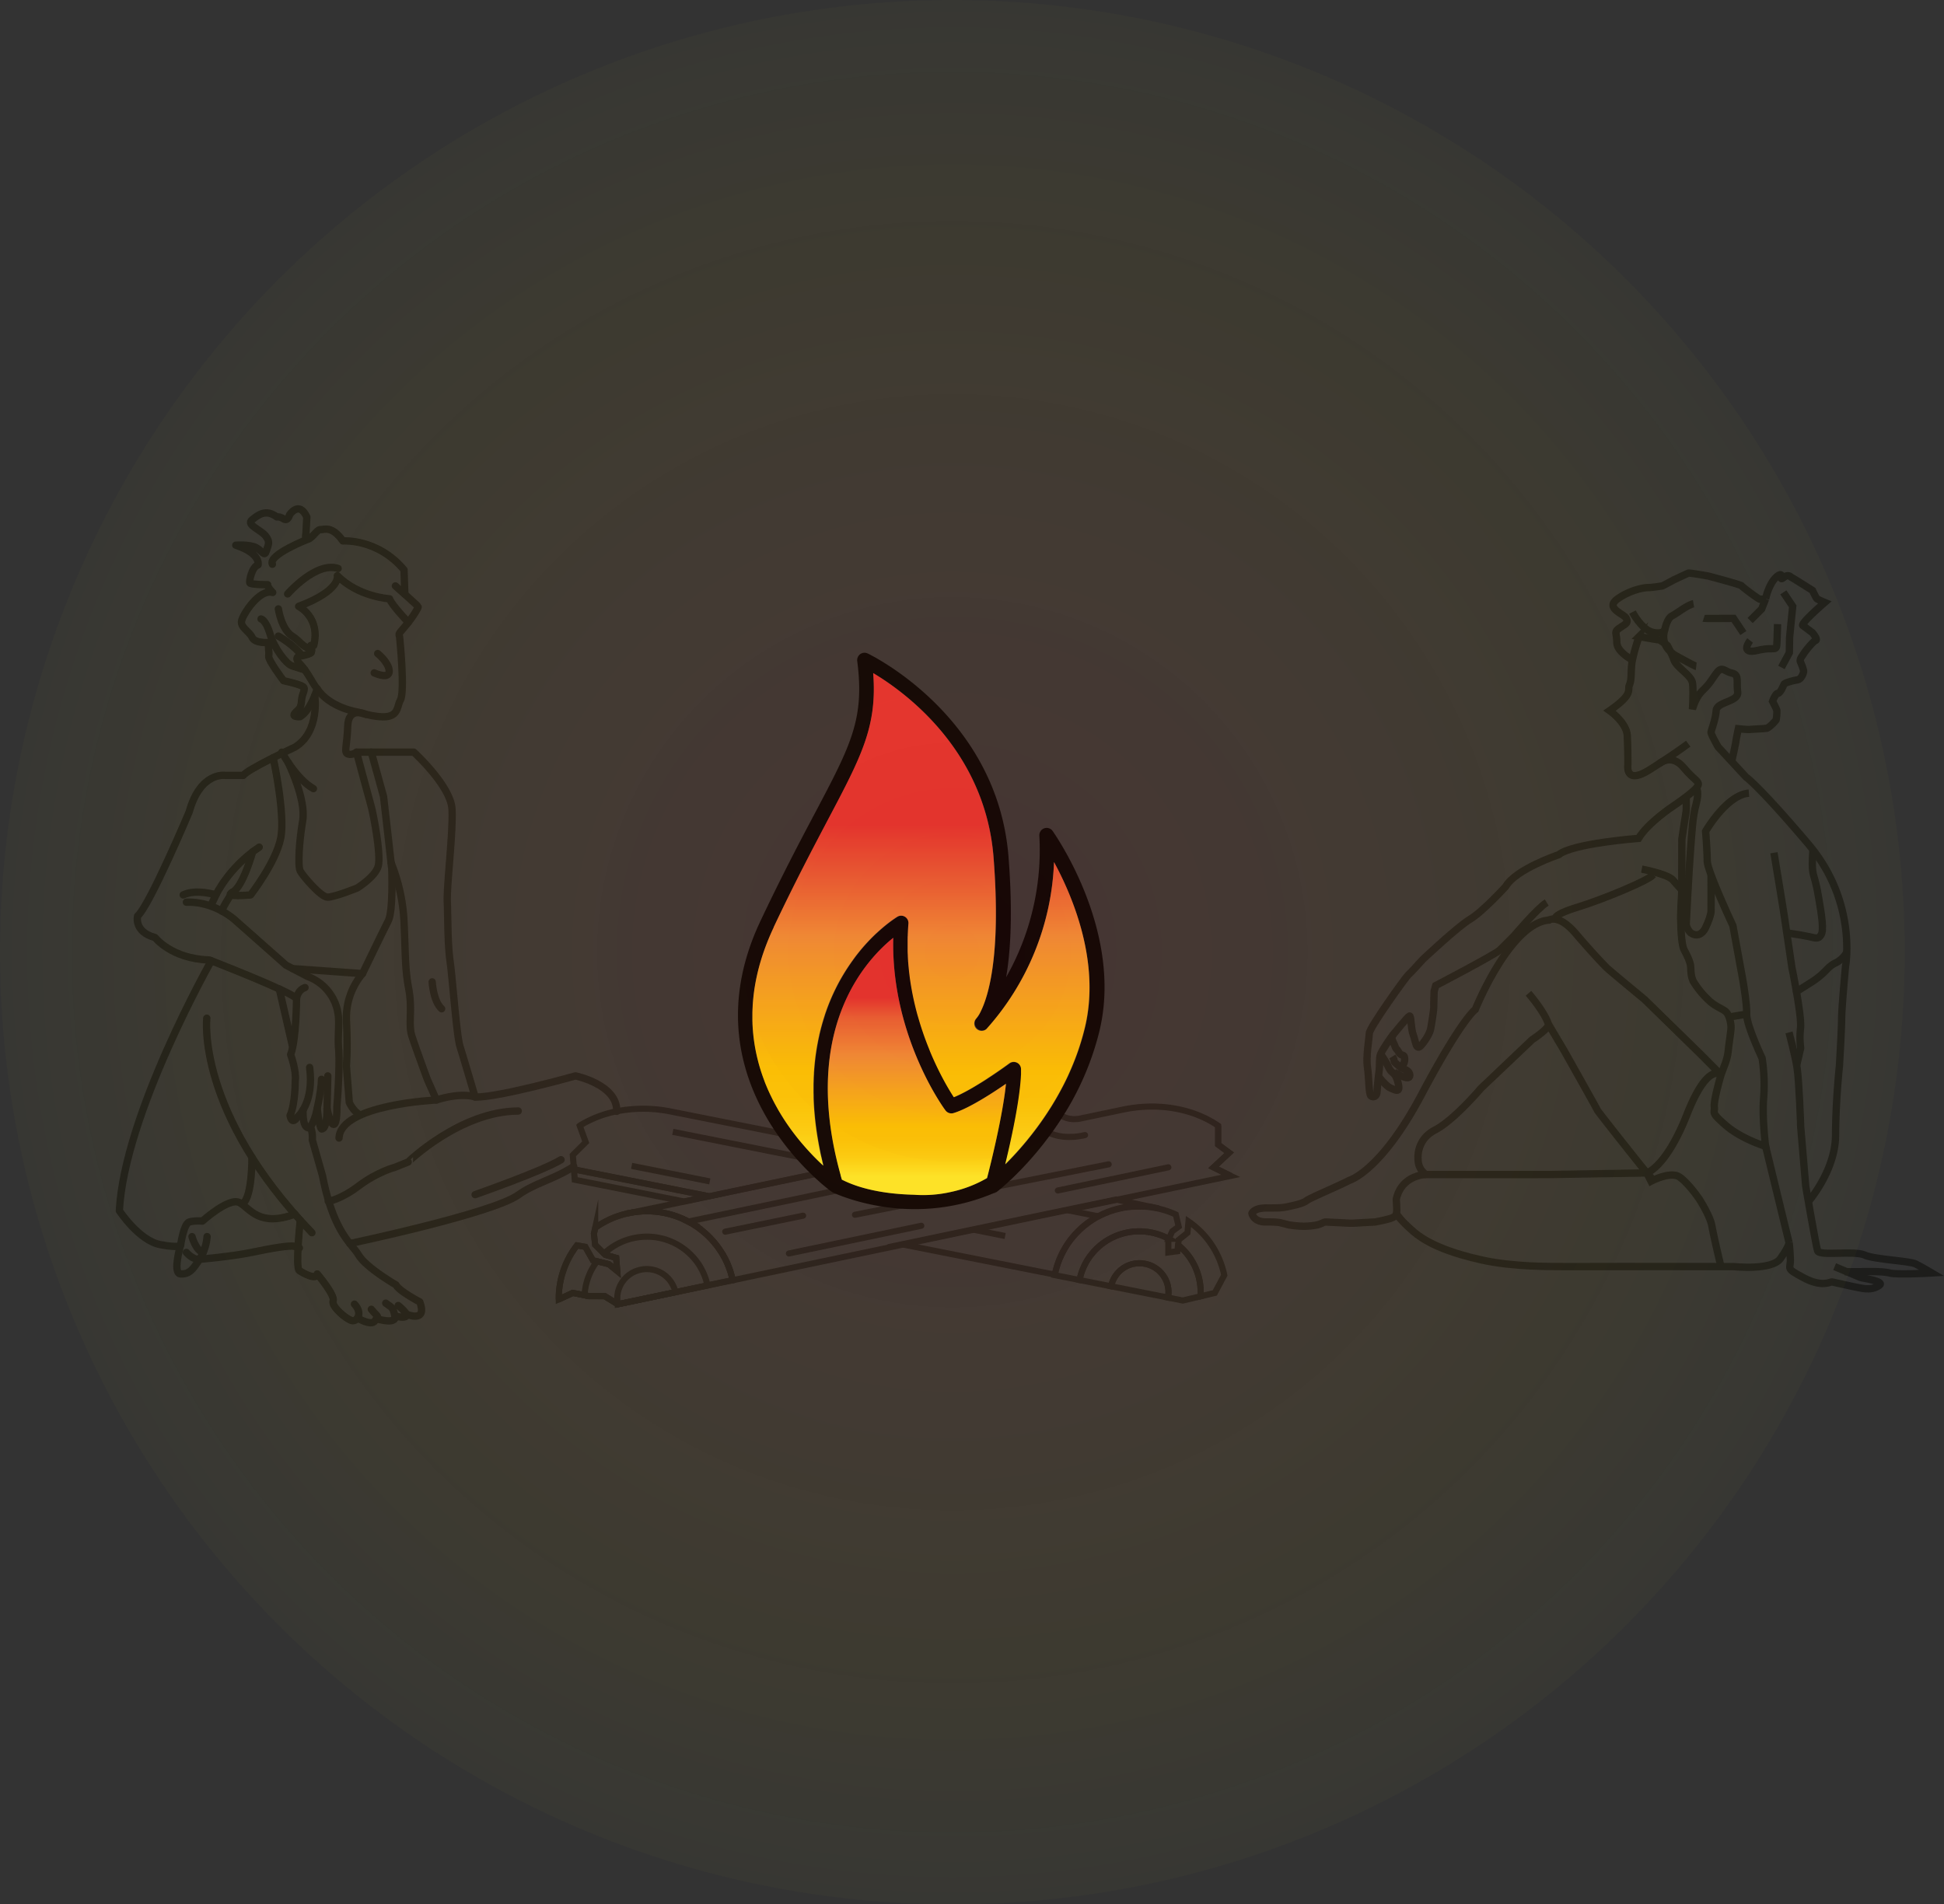 <svg xmlns="http://www.w3.org/2000/svg" xmlns:xlink="http://www.w3.org/1999/xlink" viewBox="0 0 1590.48 1558.35">
  <rect x="0" y="0" width="1590.48" height="1558.35" fill="#333333" stroke="none"/>
  <defs>
    <style>.cls-1,.cls-2,.cls-3,.cls-4,.cls-5,.cls-6{fill:none;stroke:#1d1d1b;}.cls-1,.cls-4,.cls-5,.cls-6{stroke-miterlimit:10;}.cls-1,.cls-2{stroke-width:6px;}.cls-2,.cls-6{stroke-linecap:round;}.cls-2,.cls-3{stroke-linejoin:round;}.cls-4{stroke-width:0.75px;}.cls-5,.cls-6{stroke-width:5px;}.cls-7{fill:#010101;}.cls-8{fill:#1d1d1b;}.cls-9{fill:url(#Orange_Yellow);}.cls-10{fill:url(#linear-gradient);}.cls-11{fill:#fff;}.cls-12{fill:url(#radial-gradient);}</style>
    <linearGradient id="Orange_Yellow" x1="750.15" y1="962.51" x2="750.15" y2="816.46" gradientUnits="userSpaceOnUse">
      <stop offset="0" stop-color="#ffef26"/>
      <stop offset="0.02" stop-color="#ffea21"/>
      <stop offset="0.1" stop-color="#fed70f"/>
      <stop offset="0.19" stop-color="#fdcc04"/>
      <stop offset="0.28" stop-color="#fdc800"/>
      <stop offset="0.67" stop-color="#f18f34"/>
      <stop offset="0.89" stop-color="#e95f32"/>
      <stop offset="1" stop-color="#e3312d"/>
    </linearGradient>
    <linearGradient id="linear-gradient" x1="753.5" y1="954.77" x2="753.5" y2="674.84" gradientUnits="userSpaceOnUse">
      <stop offset="0" stop-color="#ffef26"/>
      <stop offset="0.02" stop-color="#ffea21"/>
      <stop offset="0.1" stop-color="#fed70f"/>
      <stop offset="0.19" stop-color="#fdcc04"/>
      <stop offset="0.28" stop-color="#fdc800"/>
      <stop offset="0.67" stop-color="#f18f34"/>
      <stop offset="0.83" stop-color="#e95f32"/>
      <stop offset="1" stop-color="#e3312d"/>
    </linearGradient>
    <radialGradient id="radial-gradient" cx="779.17" cy="779.17" r="779.17" gradientUnits="userSpaceOnUse">
      <stop offset="0" stop-color="#e3312d" stop-opacity="0.1"/>
      <stop offset="0.22" stop-color="#e95f32" stop-opacity="0.1"/>
      <stop offset="0.48" stop-color="#f08a34" stop-opacity="0.08"/>
      <stop offset="0.76" stop-color="#fbbf00" stop-opacity="0.05"/>
      <stop offset="1" stop-color="#ffef26" stop-opacity="0.02"/>
    </radialGradient>
  </defs>
  <g id="Layer_2" data-name="Layer 2">
    <g id="Layer_1-2" data-name="Layer 1">
      <path class="cls-1" d="M1266.82,838s12.86,21.66,13.65,23.1,26.38,46.85,26.51,47.51,36.75,47,40.42,51.19l-79.27,1.31H1166.54a14.94,14.94,0,0,1-5.77-8.14c-1.31-5.25-2.1-20.34,13.39-28.35s37.53-34.12,37.53-34.12l41.74-39.64s14.46-9.49,13.39-12.86c-3.28-10.24-16.28-25.2-16.28-25.2"/>
      <path class="cls-1" d="M1166.54,961.08s-19.42.26-24.08,19.75c-.32,1.36.79,9.16,0,12.21s-3.25,4.13-17.32,6.89l-17.11.94a49.25,49.25,0,0,1-5,0l-17.76-.89a5.76,5.76,0,0,0-2.62.47,23.34,23.34,0,0,1-6.11,2.12c-7.7,1.31-13.43,1-21.82-.18l-6.61-1.69s-1.91-.89-12.34-.79-11.49-7.09-11.49-7.09,1.55-4.33,11.68-4.33,12.51,0,17.33-1,13-2.76,15.55-4.93,26.28-12,35.24-16.73c0,0,25.59-7.28,58.8-69.89s44.1-69.82,44.1-69.82,28.48-70.87,60.37-73.24c0,0,7.88-5.25,21.79,11s22.57,25.2,25.2,27.82,31,26,31,26l46.2,45.15L1408,879.44s-10.77-10.76-27.83,32.55-32.81,47.78-32.81,47.78l3.41,6.82s16-8.53,23.37-3.41,16,17.85,16,17.85,9,13.76,10.5,22.43,7.35,33,7.35,33"/>
      <path class="cls-1" d="M1451.35,697.8s7.09,42.66,8.4,51.45,6.3,42.52,6.3,42.52,8.13,39.38,7.08,49.35a65.65,65.65,0,0,0,.1,16.54l-3.3,14.12"/>
      <path class="cls-1" d="M1463.68,844.8s4.86,18.24,6.57,28.87,3,48.56,3,48.56l4.1,48.56s8.27,48.3,9.72,52.76,29.92-.39,38.32,3.41,36.88,4.73,42,7.35,13.12,7.35,13.12,7.35-28.74,1.71-34.65,0-23.75-1.05-23.75-1.05h-13"/>
      <path class="cls-1" d="M1501,1036.47s20,8.34,21.13,8.87,20,3,15.62,6.3-9.32,3.54-15.62,2.36-22-4.72-23.23-5-8,4.77-23.36-3.46-10.37-6.51-10.77-15.44-1-13.38-1-13.38,0,3.15-7.08,13.12-38.06,6.62-38.06,6.62l-91.61-.06s-54.47.14-55.91,0-32.55.4-58.28-5.25-44.75-13.25-56.43-23.36S1142.46,993,1142.46,993"/>
      <line class="cls-1" x1="1444.52" y1="937.98" x2="1463.68" y2="1016.73"/>
      <path class="cls-1" d="M1479.5,983.29s22.11-25.23,22.25-54.23,3.15-56.44,3.15-56.44,1.83-30.71,1.83-39.11,3.15-42.53,3.15-42.53,10-52.62-30.38-100.27-51-54.86-51-54.86l-22.84-24.67s-5.77-10.11-5.77-11.81,3.67-10.24,4.2-17.85,18.77-7,17.59-15.49,1.57-13.78-4.73-15.23-8-6.16-12.6,0-5.12,8.27-11.29,14.18-8.4,15.49-8.4,15.49,1-15.75,0-21.79-13-12.73-15-18.37a94.46,94.46,0,0,0-5.51-12.08s-5.91-4.72-7.35-4.72-15.75-2.63-15.75-2.63a153.78,153.78,0,0,0-5.51,19.16c-1.58,8.27-.26,15.49-2.36,20.21s3.93,7.22-16.28,21.27c0,0,13.91,9.71,14.44,20.47s.52,22.71.52,23.36-2.75,17.46,17.85,4.46,31.5-21.26,31.5-21.26"/>
      <path class="cls-1" d="M1357.43,624.91s9.92-8.88,19.9,3.07,15,11.55,10.49,16.8-19.16,15-19.16,15-20.47,13.52-28.08,26.25c0,0-54.08,4.07-65.36,13.39,0,0-35,11.68-43.32,26,0,0-18.76,20.57-29.13,26.76S1164.18,785,1164.18,785s-9.84,10.89-12.07,12.86-31.5,42.79-31.76,47.51-2.89,19.42-1.58,27.82,1,22.19,2.89,23.63,4.85.66,5-3.68,1.44-15.09,1.83-18.37-.26-8.79,1-12.08,8.53-14,10.5-16.27,11.55-14.31,13.13-15,1,9.84,3.15,15.49,2.23,13.38,6.56,8.4,7-10.37,7.61-13.13,2.76-16.8,2.63-18.11.26-12.86.26-12.86l1.31-4.73s49-25.59,52.5-29.13l11.7-11.7s18.75-22.3,26.62-27.15"/>
      <line class="cls-1" x1="1227.18" y1="777.34" x2="1240.93" y2="769.03"/>
      <path class="cls-1" d="M1272.59,752.08s-3.15-3.23,17.85-9.66,58.4-22,62-26.51"/>
      <path class="cls-1" d="M1343.2,711.19s21.26,4.07,25.46,8.92,7.35,8.14,7.35,8.14-1.18,20.37-1,23.83.27,20.27,2.89,25.26,4.86,9.58,5.25,13.12-.13,8.79,2.89,13.65a73.18,73.18,0,0,0,12.6,15c4.85,4.33,8.92,5.64,12.6,8.14s5.12,10.63,5,13.91S1414.38,855,1414,859.5a44.07,44.07,0,0,1-2.51,10.76c-.79,2.1-3.41,9.18-3.41,9.18s-6.17,20.74-5.52,26.25-3.41,4.07,9.45,15.23S1444.52,938,1444.52,938s-3-23.76-1.57-39.9a143.71,143.71,0,0,0-1.31-32.29s-12.87-27.16-12.6-36-3.42-29.4-3.42-29.4l-7.87-43s-21-44.76-21-53-1.31-24.15-1.31-24.15,17.06-29.79,35.43-31.23"/>
      <path class="cls-1" d="M1127.77,880.8s6.23,8.09,10.16,9.67,8.27,4.37,5.78-4.84-4.84-6.32-7.6-12.22a63.19,63.19,0,0,0-6.58-10.77"/>
      <path class="cls-1" d="M1140.56,877.39s12.6,7.83,12.86,2.84-7-5.9-7.61-6.82-5.38-3.94-5.25-5.25-1.31-3.68-1.31-3.68"/>
      <path class="cls-1" d="M1145.81,873.41a7.83,7.83,0,0,0,3.41-6.83c-.13-4.72-2.6-1.7-4.78-5.51s-1.78-1.44-3.36-5.51-3.66-6.06-1-9.19"/>
      <path class="cls-1" d="M1375.25,742.7s3.78,17.7,8.11,20.72,9.06,1.64,11.81-3.84,4.6-11.25,4.73-13.74,0-26.52,0-26.52l0-3.41"/>
      <line class="cls-1" x1="1414.55" y1="832.21" x2="1429.04" y2="829.83"/>
      <path class="cls-1" d="M1461.85,763.38s11.42,1.62,17.58,2.93,8.14,2.48,10.5-1.32.53-15.79-2.1-31-3.8-15.2-4.72-21,.18-17.63.18-17.63"/>
      <path class="cls-1" d="M1469.74,811.32s-.28.4,12.06-7.47,12.73-12.34,19.68-15.75a20.93,20.93,0,0,0,9.49-8.93"/>
      <path class="cls-1" d="M1379.52,757.14s2.27-45.4,3.58-61.75,1.66-26.73,4.51-37.23.21-13.38.21-13.38"/>
      <path class="cls-1" d="M1376,728.25s-.13-40,0-41.47,3.2-21,3.51-22.84,0-13.39,0-13.39"/>
      <path class="cls-1" d="M1335.59,540s-12.7-6.3-12.8-14.37-2.66-8.37,2.36-11.81,7.29-4,5.32-7.88-18.11-8.26-6.69-16.14,23.13-9.15,25-9,11.42-1.38,11.42-1.38l9.25-4.92s11-5.22,12-5.52,16.14,2.37,16.14,2.37,26.88,7.08,27.37,8.07,14.17,11.12,15,11,4.59-.39,4.59-.39a44.87,44.87,0,0,1,4.07-11.42c3.25-6.5,8.17-9.55,8.66-7.88s-1.28,4.34,2.37,1.58,5.61.1,6.1.2,17.13,10.63,17.13,10.63,2.75,5.9,3.54,6.69,6.5,3.15,6.5,3.15-20.08,17.33-17.92,18.9,7.88,5.91,7.88,5.91,4.72,5.61,2.56,6.3-9,9.45-9.85,11-3.54,4.23-2.56,6.5,2.76,6.49,2.56,8.07-1.87,6.2-5.12,6.69-10.23,2.37-10.82,3.55-3.06,7.38-5.12,7.48-4.33,6.49-4.33,6.49,3.34,6.4,3.54,7.49a38.1,38.1,0,0,1-.59,7.67c-.3.69-5.61,6.5-7.68,6.89s-12.2.79-13.78,1-9.45-.59-9.45-.59-2.07,9.55-2,10.23-3.15,15.16-3.15,15.16l-.09,1.68"/>
      <path class="cls-1" d="M1335.59,500.87s7.48,14.47,16.54,16.53,10-2.36,10-2.36,1.67-9,5.71-11,12.79-9.16,17.71-10"/>
      <path class="cls-1" d="M1362.17,515s-5.71,13.49,9.45,21.85,16.14,8.47,16.14,8.47"/>
      <path class="cls-1" d="M1393.86,506c.69.22,24.41,0,24.41,0l8.08,12"/>
      <polyline class="cls-1" points="1444.52 490.04 1441.31 498.31 1431.86 507.76"/>
      <path class="cls-1" d="M1431.86,524.1s-9.39,11.81,6.33,8.07,15.32,3,15.72-9.25l.39-12.21"/>
      <polyline class="cls-1" points="1459.03 484.72 1466.7 496.14 1464.14 521.8 1463.95 534.14 1457.45 546.18"/>
      <path class="cls-2" d="M323.48,479.46s18.47,16.28,18.66,17-4.12,8.36-10.94,16.34-4.31,5-4.11,10c0,0,4.4,43.52.45,50.18s.92,20.33-35.13,9.65c0,0-22.72-3.47-32.91-19"/>
      <path class="cls-2" d="M334.07,509.28S320.2,494.78,318.72,490c0,0-25.41-1.48-42.72-18.91,0,0,3.28,12-31.66,25.09,0,0,18,8.88,12.36,32h-2.42s1.5,5.41,0,6.18-2.79,1.4-7.23,2.22c0,0-8.16-.1-1.55,6.85s10.67,16.79,14,20.17c0,0-5,17.47-14,22.87,0,0-7.24.58-4.24-2.89s4.92-3.19,5.4-10,4-9.75,1.16-11.77S232,557,232,557s-12.64-16.69-12.16-20.07-.51-7.34,0-9.27l.49-1.93s-11.58,1.06-14-4.05-9.65-8.2-8.69-13.51,14.48-26.54,25.48-23.36c0,0-4.63-4.57-4.12-6.37,0,0-14.21.07-14.67-1.54s1.68-13,6.82-14.67c0,0,2.51-9.27-18.27-16.09,0,0,11.2-.83,16.6,1.93s6.76,8.11,8.49,2.58,3.16-7.14-.64-12.1-16.21-9.07-11.19-13.12,11.32-9.2,20.33-2.45c0,0,2.19-.51,5.66,1.67s4.76-3.34,4.76-3.34,7.79-12.1,14.16,1.8c0,0-.65,10.55-.78,14,0,0-1.28,5,2.19,3.86s7-7.85,9.78-7.6,9.2-3.66,18.27,9.27c0,0,28.44-2.19,50.06,23.68l.64,19.81"/>
      <path class="cls-2" d="M235.34,486s23.16-26.76,41.3-20.84"/>
      <path class="cls-2" d="M252.45,441s-33.39,12.93-29.6,20.71"/>
      <path class="cls-2" d="M213.59,506.48s4,.78,7.46,12.62,13.26,24.19,17.76,25.73,10.5,3.28,10.5,3.28"/>
      <path class="cls-2" d="M227.74,498.25s2.39,16.34,11.07,22.13,6.22,7.15,16.11,11.42"/>
      <path class="cls-2" d="M227.74,520.51s12.62,7,19.31,16.12"/>
      <path class="cls-2" d="M309,534.79s8.93,7.12,9.4,14c.35,5.07-5,5-12.26,1.84"/>
      <path class="cls-2" d="M257.51,569.27s4.49,29.48-16.18,42.09c0,0-39.19,18.27-42.28,23.16H184.38s-20.33-3.47-29.6,29.86c0,0-32.1,76.17-42.2,85.18,0,0-3.29,12.93,14.28,17.63,0,0,13.45,17.47,44.33,18.34,0,0,68.52,26.54,71.42,31.65,0,0,.67-6.85,6.95-9.07"/>
      <path class="cls-2" d="M172.89,786.19S101.77,911.7,97.65,990.71c0,0,16,24.51,33.58,27.79s16.6,0,16.6,0,2.51-17.17,6.95-18.53,10.81-.77,10.81-.77,22-19.88,30.5-15.05,16,20.12,45.08,9.38"/>
      <path class="cls-2" d="M169.19,833.2s-9,77,86,175.52"/>
      <line class="cls-2" x1="228.51" y1="809.28" x2="239.33" y2="856.37"/>
      <path class="cls-2" d="M242.61,817.18s-.2,34.17-4.83,45.75c0,0,4.92,13.7,3.77,21.43,0,0,.09,19.15-4.25,28.47,0,0,1.21,8.49,6.18,1.06,0,0,13.7-11.25,9.84-40.44"/>
      <path class="cls-2" d="M248,908.07s-.95,13.68,4,14.79c0,0,2.6,1.64,6.36-10.81,0,0,4.59-18.57,4.64-28.85"/>
      <path class="cls-2" d="M259.55,907.22s1.54,15.16,3.52,16.61c0,0,4.49,1.47,4.53-16.61,0,0,.58-24.26.58-26.82"/>
      <path class="cls-2" d="M267.6,907.22s2.46,12.8,5.41,12.84,2.6-14.38,2.6-14.38,2.71-32.07,1.42-47.51,3-26.77-4.54-41A38.6,38.6,0,0,0,251.55,799l-17.63-9.27-41-36.29s-16.6-15.95-40.4-15.18"/>
      <path class="cls-2" d="M172.89,740.3l3.77-8s-16.09-5.15-26.77,0"/>
      <path class="cls-2" d="M176.66,732.32s10.45-22.47,35.4-39.09"/>
      <path class="cls-2" d="M206.7,697.05s-7.91,28.63-16.4,33S205,732.32,205,732.32s20.84-26.77,24.7-46.58-6.21-65.7-6.21-65.7"/>
      <path class="cls-2" d="M190.3,730s-8.59,12.68-8.67,15.53"/>
      <path class="cls-2" d="M230.56,615.48s12,22.26,25.88,29.85"/>
      <path class="cls-2" d="M235.65,623.77s15,30.31,12,47.81-4.08,37.22-2,41.19,16.71,21.09,22.11,21.35,24.45-7.46,24.45-7.46,14.8-9,17.25-18-4-42.72-5.92-49.41-11.84-43.75-11.84-43.75h12.09l10,36.29,3.86,33.71L320.52,711s1.29,34.48-2.83,42.46-21.1,43.24-21.1,43.24l-57.26-4.11"/>
      <path class="cls-2" d="M296.59,796.66a56.09,56.09,0,0,0-13.13,38.6c1.16,23.42-.06,36.81-.06,36.81l2.38,30.06s2.64,6.22,7.75,9.57"/>
      <path class="cls-2" d="M303.79,615.48h34.73s30.32,27.6,31.29,46.71-4.44,62.48-3.86,76,.19,33.42,2.31,48.67,5.22,60.22,8.11,69.49,12.35,41.3,12.35,41.3-10.23-4.18-31.65,2.45L349.6,883.2s-9.39-25.42-12.61-35.33.65-21.36-2.57-38.59-2.57-27.16-3.86-54.83A147,147,0,0,0,320,706.07"/>
      <path class="cls-2" d="M353.59,803.48s.78,15.63,7.72,22"/>
      <path class="cls-2" d="M147.83,1018.5s-6.94,23.75,0,23.94,9.65-3.09,15.45-12a40.31,40.31,0,0,0,6.13-18.53"/>
      <path class="cls-2" d="M157.08,1011.94s3.23,11.71,9.15,12.9"/>
      <path class="cls-2" d="M152.47,1024.84s5.4,6.4,10.81,5.63c0,0,25.86-2.19,42.46-5.63s31.68-6.12,35.43-4.88l3.75,1.25"/>
      <path class="cls-2" d="M245.65,998.55s-4.2,38.87-.73,41.19,14.19,8.12,14.63,2.71c0,0,14.71,17.36,13,22s11,15.25,15.44,16.22,8.87-6.37,2-13.51"/>
      <path class="cls-2" d="M292.48,1078.5s11.31,7,14.4,2.24,2.9-2-3.09-9.35"/>
      <path class="cls-2" d="M308,1079.1s16.81,5.21,15.08-2.21-2-6.46-7.48-10.52"/>
      <path class="cls-2" d="M323.1,1076.89s19.3,5.12,2.7-8.59"/>
      <path class="cls-2" d="M332.54,1075.38s17.44,7.56,10.88-10.07c0,0-16.88-8.75-19.45-13.9,0,0-24.23-14-30.44-24.22s-20.57-18.47-29.67-65.05l-8.34-29.34A25.31,25.31,0,0,0,254,921.94"/>
      <path class="cls-2" d="M268.54,983s9.58-1,25-12.61,29.57-15.19,29.57-15.19l10.81-4.37S376.5,909.38,424,909.13"/>
      <path class="cls-2" d="M388.72,897.68c18.67.58,82.1-17.28,82.1-17.28s34.48,7.07,33.73,29"/>
      <path class="cls-2" d="M286.22,1017.59S402.87,993,424,977.84c13.63-9.8,29-12.68,45.4-23.3"/>
      <path class="cls-2" d="M357.07,900.12s-78.7,3.6-79.69,31.14"/>
      <path class="cls-2" d="M388.72,977.58S443.93,958.23,459,949"/>
      <path class="cls-2" d="M206.14,947s.31,32.48-7.45,37.76"/>
      <path class="cls-2" d="M299.37,584.55s-14.36-6.9-14.88,9.57-3.47,21.74.26,22.9,6.95-1.54,6.95-1.54"/>
      <polyline class="cls-3" points="472.03 1019.14 478.85 1020.31 485.09 1031.29 488.48 1032.12 498.16 1034.49 504.98 1040.07 504.12 1029.34 495.27 1026.82 494.2 1025.77 486.94 1018.61 485.92 1009.59 486.98 1004.67"/>
      <polyline class="cls-3" points="967.69 1064.21 982.21 1060.77 993.88 1058 1001.64 1043.47 1003.05 1040.84"/>
      <line class="cls-4" x1="470.26" y1="965.41" x2="469.57" y2="956.9"/>
      <polyline class="cls-5" points="996.62 921.13 996.62 936.59 1005.67 943.27 992.86 955.22 1007 962.22"/>
      <polyline class="cls-5" points="505.48 1067.29 494.75 1060.66 481.94 1060.66 478.27 1059.93 468.62 1058.01 457.15 1063.32 457.14 1063.32"/>
      <path class="cls-5" d="M946,988.43l2.08.41v0C947.37,988.7,946.68,988.57,946,988.43Z"/>
      <path class="cls-5" d="M964.33,1003.69l-5.29,3.9-2.75,6.14a50.33,50.33,0,0,0-12.85-4.85l-1.47-.31c-27.1-5.38-53.38,12-58.72,38.87l-20.32-4c.26-1.33.57-2.65.9-4s.71-2.58,1.12-3.85.85-2.51,1.32-3.74,1-2.44,1.52-3.63c.28-.61.56-1.22.86-1.82s.45-.91.69-1.36c.08-.18.18-.36.27-.53.2-.39.4-.77.62-1.14s.38-.71.59-1.06c.51-.89,1-1.76,1.58-2.62.69-1.09,1.41-2.15,2.15-3.19.37-.53.75-1,1.14-1.55s.95-1.22,1.44-1.82c.31-.39.63-.78,1-1.16s.7-.83,1.07-1.23c1.33-1.5,2.72-2.93,4.17-4.31s2.81-2.56,4.29-3.75l1.71-1.33,1.15-.85a71.38,71.38,0,0,1,8.24-5.14l.08,0,.08-.05.08,0,.23-.12c.47-.24.94-.49,1.42-.72,1.2-.59,2.41-1.15,3.64-1.67.12-.05.23-.11.35-.15l.35-.15h0c.37-.16.75-.31,1.12-.45s.63-.25.94-.36l.94-.35c.48-.18.95-.34,1.43-.5l.12,0,.53-.18,1.57-.49.28-.08c.39-.12.77-.23,1.16-.33l.26-.07q.39-.12.78-.21c.46-.13.93-.24,1.4-.35l.3-.07h.05c.55-.14,1.1-.26,1.65-.37a3.43,3.43,0,0,1,.44-.09l.82-.17c.32-.07.64-.12,1-.17s.73-.14,1.1-.19c.68-.12,1.36-.21,2-.29l.39,0c.6-.08,1.2-.14,1.8-.2l.38,0c.67-.06,1.34-.11,2-.15h.1q.63,0,1.26-.06c.35,0,.71,0,1.06,0,.7,0,1.41,0,2.11,0h.64l1.09,0c.43,0,.87,0,1.3,0l.56,0c.69,0,1.37.08,2.06.13l.66.06q.51,0,1,.09c1.09.11,2.19.25,3.29.42l1.1.17.79.14c.43.07.85.15,1.28.24l.17,0h0c.7.14,1.39.27,2.08.44a72.2,72.2,0,0,1,10.07,3.1c1.32.52,2.62,1.07,3.89,1.66Z"/>
      <path class="cls-5" d="M1001.64,1043.47,993.88,1058l-11.67,2.77a49.62,49.62,0,0,0-18.34-42l.46-4.19,7.18-5.76.84-9.35A70.67,70.67,0,0,1,1001.64,1043.47Z"/>
      <path class="cls-5" d="M668.67,960.3l-22.78,4.77L594.2,975.9l-14.1,3h0l-110.51-22-.19-2.36-.76-9.33,10.59-10.53-4.93-13.55a91.06,91.06,0,0,1,30.27-11.76,112.9,112.9,0,0,1,44.14.16l59.23,11.76,14.69,2.92,7.35,1.46,9.16,1.82A220.9,220.9,0,0,0,655.24,947C660.16,952.3,664.76,956.75,668.67,960.3Z"/>
      <polygon class="cls-5" points="580.08 978.85 575.58 979.8 559.59 983.15 470.26 965.41 469.57 956.9 580.08 978.85"/>
      <path class="cls-5" d="M1007,962.22,913.06,981.9l-18.18,3.81-21.78,4.56-14.5,3h0l-62,13h0l-7.43,1.56h0L738,1018.59l-2,.42-136.52,28.6c-.14-.67-.29-1.34-.45-2,0-.15-.07-.3-.11-.45l-.18-.71c0-.17-.08-.33-.13-.49s-.14-.54-.22-.81-.22-.8-.34-1.2c-.18-.63-.37-1.24-.58-1.85,0-.17-.1-.33-.16-.49l-.06-.19v0a1.43,1.43,0,0,1-.08-.22q-.21-.63-.45-1.26c-.29-.83-.61-1.65-.95-2.47-.2-.51-.41-1-.63-1.51s-.43-1-.66-1.49-.42-.89-.63-1.33c-.55-1.14-1.13-2.25-1.74-3.34-.18-.33-.36-.65-.55-1s-.4-.7-.61-1l-.64-1c-.42-.68-.86-1.36-1.31-2q-1.35-2-2.82-3.9c-.45-.58-.91-1.15-1.38-1.72-.09-.12-.19-.23-.29-.35-.33-.39-.66-.78-1-1.16a.53.53,0,0,0-.1-.12c-.14-.18-.3-.35-.46-.52l-.31-.33c-1.23-1.36-2.52-2.68-3.85-3.94-.92-.87-1.87-1.71-2.83-2.53l-1.06-.88-.79-.63c-1.32-1.05-2.69-2.05-4.08-3l-.15-.1-.09-.06,0,0c-.4-.27-.81-.55-1.23-.81l-.51-.33c-.49-.32-1-.62-1.49-.92l-.93-.55-.2-.12h0l-.14-.08-.23-.14c-.55-.31-1.1-.62-1.66-.92h0a72,72,0,0,0-48.86-6.95l45.15-9.46,16-3.35,4.5-.95h0l14.1-3,51.69-10.83,22.78-4.77a143.4,143.4,0,0,0,12.23,10.12h0l.07,0c.22.11.83.4,1.82.84,6.94,3.05,32.09,13,65.71,13a164.33,164.33,0,0,0,63.37-12.6h0c.39-.15.78-.32,1.18-.49.87-.36,1.75-.74,2.62-1.13,1.45-1.12,21-16.41,41.41-43.6,3.37-4.46,6.75-9.24,10.08-14.33,4.23,3.13,10.44,4.39,16.76,3.07l34.64-7.26c29.55-6.19,58.1-.55,78,13.19v15.46l9,6.68-12.81,12Z"/>
      <path class="cls-5" d="M946,988.43a71.58,71.58,0,0,0-16.07-1.35c-.35,0-.71,0-1.06,0s-.84,0-1.26.06h-.1c-.68,0-1.35.09-2,.15l-.38,0c-.6.06-1.2.12-1.8.2l-.39,0c-.48.06-1,.13-1.45.21l-.6.08-1,.17a1.47,1.47,0,0,0-.29,0c-.55.09-1.09.19-1.64.31a3.43,3.43,0,0,0-.44.09c-.55.11-1.1.23-1.65.37h0l-.3.07c-.47.11-.94.22-1.4.35l-.78.21c-.48.12-1,.26-1.42.4l-.28.08-1.57.49-.53.18-.12,0c-.48.16-.95.32-1.43.5l-.94.35c-.31.11-.63.23-.94.36s-.75.29-1.12.45h0l-.35.15c-.12,0-.23.1-.35.15-1.23.52-2.44,1.08-3.64,1.67-.48.23-1,.48-1.42.72l-.23.12-.08,0-.08.05-.08,0a69.72,69.72,0,0,0-35.79,48l-125-24.81,51.18-10.73h0l7.43-1.56h0l62-13h0l14.5-3,21.78-4.56,18.18-3.81Z"/>
      <line class="cls-5" x1="580.73" y1="966.74" x2="516.78" y2="954.04"/>
      <line class="cls-5" x1="858.52" y1="987.38" x2="858.52" y2="987.38"/>
      <line class="cls-5" x1="898.73" y1="995.35" x2="873.11" y2="990.26"/>
      <line class="cls-5" x1="822.36" y1="1011.41" x2="796.6" y2="1006.29"/>
      <line class="cls-5" x1="655.24" y1="947" x2="550.45" y2="926.19"/>
      <path class="cls-5" d="M982.21,1060.77l-14.52,3.44-12.14-2.41a23.57,23.57,0,0,0-18-27.48c-.23-.06-.47-.1-.7-.15a23.58,23.58,0,0,0-27.8,18.4l-25.84-5.13c5.34-26.85,31.62-44.25,58.72-38.87l1.47.31a50.33,50.33,0,0,1,12.85,4.85l-.4.89v10.25l7.42-1,.56-5.1A49.62,49.62,0,0,1,982.21,1060.77Z"/>
      <path class="cls-5" d="M909.1,1052.57a23.56,23.56,0,0,1,27.79-18.4c.23,0,.47.09.7.15a23.57,23.57,0,0,1,18,27.47Z"/>
      <path class="cls-5" d="M514.44,992.61c-.71.15-1.41.29-2.11.47v0Z"/>
      <path class="cls-5" d="M598.87,1045.17c-.17-.68-.34-1.35-.53-2-.1-.4-.22-.8-.34-1.2-.18-.63-.37-1.24-.58-1.85,0-.17-.1-.33-.16-.49q-.28-.86-.6-1.71c-.11-.31-.22-.62-.35-.93a4.84,4.84,0,0,0-.18-.49q-.2-.52-.42-1c-.2-.51-.41-1-.63-1.51s-.43-1-.66-1.49-.42-.89-.63-1.33c-.55-1.14-1.13-2.25-1.74-3.34-.18-.33-.36-.65-.55-1s-.4-.7-.61-1l-.64-1c-.42-.68-.86-1.36-1.31-2q-1.35-2-2.82-3.9c-.45-.58-.91-1.15-1.38-1.72-.09-.12-.19-.23-.29-.35-.33-.39-.66-.78-1-1.16s-.57-.65-.87-1l-.93-1c-.36-.39-.72-.77-1.1-1.14s-.55-.56-.83-.83l-1-1c-.92-.87-1.87-1.71-2.83-2.53s-2.11-1.74-3.21-2.55c-.37-.29-.75-.57-1.14-.85s-1-.75-1.58-1.11l-.15-.1h0l-.11-.07c-.4-.27-.81-.55-1.23-.81l-.51-.33-1.14-.71a3.24,3.24,0,0,0-.35-.21c-.37-.23-.75-.45-1.13-.67l-.38-.22c-.55-.31-1.1-.62-1.66-.92h0a72,72,0,0,0-48.86-6.95c-.72.15-1.42.3-2.11.47A72.22,72.22,0,0,0,487,1004.67l-1.06,4.92,1,9,7.26,7.16,1.07,1,8.85,2.52.86,10.73-6.82-5.58-9.68-2.37-3.39-.83-6.24-11-6.82-1.17a71,71,0,0,0-14.88,44.18l11.47-5.31,9.65,1.92,3.67.73h12.81l10.73,6.63,47.12-9.87h0l26.21-5.49h0l20.6-4.32C599.26,1046.79,599.07,1046,598.87,1045.17Z"/>
      <path class="cls-5" d="M552.61,1057.42l-47.13,9.87a24,24,0,0,1,18-28.12c.24-.07.48-.12.71-.17A24,24,0,0,1,552.61,1057.42Z"/>
      <polyline class="cls-6" points="683.35 974.41 664.6 978.34 563.31 999.56"/>
      <line class="cls-6" x1="748.52" y1="984.29" x2="699.49" y2="994.04"/>
      <line class="cls-6" x1="907.06" y1="952.76" x2="811.9" y2="971.68"/>
      <line class="cls-6" x1="865.48" y1="974.16" x2="955.89" y2="955.21"/>
      <path class="cls-6" d="M857.11,926.46c6.7,3.36,16.67,5.59,30.62,2.37"/>
      <path class="cls-5" d="M578.83,1051.91v0h0l-26.21,5.49h0l-47.12,9.87-10.73-6.63H481.94l-3.67-.73a50.24,50.24,0,0,1,10.21-27.81l9.68,2.37,6.82,5.58-.86-10.73-8.85-2.52-1.07-1a50.79,50.79,0,0,1,23-12.41l1.49-.32C546.21,1007.28,573.12,1024.67,578.83,1051.91Z"/>
      <path class="cls-5" d="M599.43,1047.61l-20.6,4.31h0l-26.21,5.49h0l-47.12,9.87-10.73-6.63H481.94l-3.67-.73-9.65-1.92-11.47,5.31A71,71,0,0,1,472,1019.14l6.82,1.17,6.24,11,3.39.83,9.68,2.37,6.82,5.58-.86-10.73-8.85-2.52-1.07-1-7.26-7.16-1-9,1.06-4.92a72.22,72.22,0,0,1,25.35-11.59v0h0l2.11-.44a72,72,0,0,1,48.86,6.95h0c.56.3,1.11.61,1.66.92l.38.22c.38.22.76.44,1.13.67a3.24,3.24,0,0,1,.35.21l1.14.71.51.33c.42.26.83.54,1.23.81l.11.07.15.11c.53.36,1.06.73,1.58,1.11s.77.56,1.14.85c1.1.81,2.16,1.66,3.21,2.55s1.91,1.66,2.83,2.53l1,1c.28.27.56.55.83.83s.74.75,1.1,1.14l.93,1c.3.32.59.64.87,1s.67.77,1,1.16c.1.12.2.23.29.35.47.57.93,1.14,1.38,1.72q1.47,1.89,2.82,3.9c.45.67.89,1.35,1.31,2l.64,1c.21.34.41.69.61,1s.37.64.55,1c.61,1.09,1.19,2.2,1.74,3.34.21.44.43.88.63,1.33s.45,1,.66,1.49.43,1,.63,1.51q.22.52.42,1a4.84,4.84,0,0,1,.18.49c.13.31.24.62.35.93q.32.85.6,1.71c.06.16.11.32.16.49.21.61.4,1.22.58,1.85.12.4.24.8.34,1.2.19.66.36,1.33.53,2S599.26,1046.79,599.43,1047.61Z"/>
      <line class="cls-6" x1="593.36" y1="1007.86" x2="657.07" y2="994.78"/>
      <line class="cls-6" x1="753.75" y1="1003.04" x2="645.45" y2="1025.71"/>
      <g id="surface1">
        <path class="cls-7" d="M681,975.62a5.48,5.48,0,0,0,1.82.84C681.82,976,681.21,975.73,681,975.62Zm132.09.73a5.85,5.85,0,0,0,2.62-1.13C814.83,975.61,814,976,813.08,976.35Z"/>
        <path class="cls-8" d="M742.78,768.31q-.06,3.12,0,6.18C742.74,772.45,742.74,770.39,742.78,768.31Zm0,0q-.06,3.12,0,6.18C742.74,772.45,742.74,770.39,742.78,768.31Zm0,0q-.06,3.12,0,6.18C742.74,772.45,742.74,770.39,742.78,768.31Zm0,0q-.06,3.12,0,6.18C742.74,772.45,742.74,770.39,742.78,768.31Zm89.49,120c1-.55,1.9-1.11,2.76-1.68Q833.72,887.45,832.27,888.29Zm-89.49-120q-.06,3.12,0,6.18C742.74,772.45,742.74,770.39,742.78,768.31Zm89.49,120c1-.55,1.9-1.11,2.76-1.68Q833.72,887.45,832.27,888.29Zm-89.49-120q-.06,3.12,0,6.18C742.74,772.45,742.74,770.39,742.78,768.31Zm89.49,120c1-.55,1.9-1.11,2.76-1.68Q833.72,887.45,832.27,888.29Zm-89.49-120q-.06,3.12,0,6.18C742.74,772.45,742.74,770.39,742.78,768.31Zm89.49,120c1-.55,1.9-1.11,2.76-1.68Q833.72,887.45,832.27,888.29Zm-89.49-120q-.06,3.12,0,6.18C742.74,772.45,742.74,770.39,742.78,768.31Zm0,0q-.06,3.12,0,6.18C742.74,772.45,742.74,770.39,742.78,768.31Zm0,0q-.06,3.12,0,6.18C742.74,772.45,742.74,770.39,742.78,768.31Zm0,0q-.06,3.12,0,6.18C742.74,772.45,742.74,770.39,742.78,768.31Zm89.49,120c1-.55,1.9-1.11,2.76-1.68Q833.72,887.45,832.27,888.29Zm-89.49-120q-.06,3.12,0,6.18C742.74,772.45,742.74,770.39,742.78,768.31Zm89.49,120c1-.55,1.9-1.11,2.76-1.68Q833.72,887.45,832.27,888.29Zm0,0c1-.55,1.9-1.11,2.76-1.68Q833.72,887.45,832.27,888.29Zm0,0c1-.55,1.9-1.11,2.76-1.68Q833.72,887.45,832.27,888.29Zm0,0c1-.55,1.9-1.11,2.76-1.68Q833.72,887.45,832.27,888.29Zm0,0c1-.55,1.9-1.11,2.76-1.68Q833.72,887.45,832.27,888.29Zm0,0c1-.55,1.9-1.11,2.76-1.68Q833.72,887.45,832.27,888.29Zm-89.49-120q-.06,3.12,0,6.18C742.74,772.45,742.74,770.39,742.78,768.31Zm89.49,120c1-.55,1.9-1.11,2.76-1.68Q833.72,887.45,832.27,888.29Zm-89.49-120q-.06,3.12,0,6.18C742.74,772.45,742.74,770.39,742.78,768.31Zm0,0q-.06,3.12,0,6.18C742.74,772.45,742.74,770.39,742.78,768.31Zm0,0q-.06,3.12,0,6.18C742.74,772.45,742.74,770.39,742.78,768.31Zm89.49,120c1-.55,1.9-1.11,2.76-1.68Q833.72,887.45,832.27,888.29Zm-89.49-120q-.06,3.12,0,6.18C742.74,772.45,742.74,770.39,742.78,768.31Zm89.49,120c1-.55,1.9-1.11,2.76-1.68Q833.72,887.45,832.27,888.29Zm-89.49-120q-.06,3.12,0,6.18C742.74,772.45,742.74,770.39,742.78,768.31Zm89.49,120c1-.55,1.9-1.11,2.76-1.68Q833.72,887.45,832.27,888.29Zm-89.49-120q-.06,3.12,0,6.18C742.74,772.45,742.74,770.39,742.78,768.31Zm89.49,120c1-.55,1.9-1.11,2.76-1.68Q833.72,887.45,832.27,888.29Zm-89.49-120q-.06,3.12,0,6.18C742.74,772.45,742.74,770.39,742.78,768.31Zm0,0q-.06,3.12,0,6.18C742.74,772.45,742.74,770.39,742.78,768.31Zm0,0q-.06,3.12,0,6.18C742.74,772.45,742.74,770.39,742.78,768.31Zm0,0q-.06,3.12,0,6.18C742.74,772.45,742.74,770.39,742.78,768.31Zm0,0q-.06,3.12,0,6.18C742.74,772.45,742.74,770.39,742.78,768.31Zm0,0q-.06,3.12,0,6.18C742.74,772.45,742.74,770.39,742.78,768.31Z"/>
        <path class="cls-7" d="M861.22,680a6,6,0,0,0-10.87,4,210.84,210.84,0,0,1-27.18,115.68c3.65-21.38,5.52-52.86,1.92-98.73C815.9,585.33,710.93,535.19,709.86,534.72a6,6,0,0,0-8,2.91,6,6,0,0,0-.52,3.28c6.09,47.47-5,68.44-34.6,124.48-12,22.59-26.81,50.74-44.6,88.32C587,828.09,608.52,887.94,634.87,926.65q2.11,3.09,4.25,6c3.51,4.79,7.06,9.21,10.52,13.24,1.9,2.21,3.78,4.3,5.6,6.27,3.14,3.38,6.14,6.41,8.92,9.08,1.59,1.53,3.1,2.94,4.51,4.22a143.4,143.4,0,0,0,12.23,10.12h0l.07,0c.22.11.83.4,1.82.84,6.94,3,32.09,13,65.71,13a164.33,164.33,0,0,0,63.37-12.6h0c.39-.15.78-.32,1.18-.49.87-.36,1.75-.74,2.62-1.13,1.45-1.12,21-16.41,41.41-43.6,3.37-4.46,6.75-9.24,10.08-14.33q1.2-1.83,2.38-3.7a234.44,234.44,0,0,0,29.82-69.28C919.37,762.84,863.41,683.27,861.22,680ZM757.12,880.79a230.41,230.41,0,0,0,12.28,21.8h0c2.28,3.53,3.8,5.62,4.15,6.06a6,6,0,0,0,6.56,2.19c6.9-2.08,15.86-6.83,24.45-12,6.79-4.09,13.34-8.45,18.48-12-.21,2-.44,4-.72,6.14,0,0,0,.06,0,.09-2.15,16.26-6.28,35.69-9.81,50.81h0c-.76,3.27-1.49,6.32-2.18,9.11h0c-.67,2.73-1.29,5.2-1.83,7.33-.35,1.37-.66,2.6-.94,3.67a100.3,100.3,0,0,1-29.23,11.3,103.2,103.2,0,0,1-30.44,2.35c-7.3-.18-13.94-.68-20-1.42h0l-1.35-.18c-1.44-.18-2.85-.39-4.22-.61-15.11-2.37-25.94-6.31-33.48-10.16q-.57-1.9-1.08-3.78a.77.77,0,0,1,0-.19c-.15-.51-.29-1-.43-1.53s-.25-.9-.36-1.35c-.42-1.52-.8-3-1.19-4.54q-1.62-6.42-2.91-12.58c-21.88-104.71,26.42-156.57,48-173.93C729.62,815,744.57,855.51,757.12,880.79ZM887.6,841.72c-.18.73-.36,1.46-.55,2.18-.11.41-.21.82-.32,1.23-.27,1-.55,2.09-.85,3.13-.16.6-.33,1.2-.51,1.79-.29,1-.59,2-.9,3s-.61,2-.94,3-.57,1.75-.86,2.62c-.37,1.09-.75,2.16-1.13,3.24-.25.72-.51,1.43-.78,2.15s-.49,1.34-.75,2c-1.09,2.86-2.23,5.68-3.42,8.44-.29.68-.58,1.36-.88,2-.67,1.5-1.35,3-2,4.47-.32.71-.66,1.41-1,2.11-.25.53-.5,1-.76,1.57s-.52,1-.77,1.55c-.43.86-.87,1.71-1.3,2.56-1,1.9-2,3.77-3,5.6q-.72,1.33-1.47,2.64l-1.2,2.11c-.07.13-.15.26-.23.39l-1.35,2.28c-.45.76-.9,1.5-1.35,2.24-.22.37-.45.74-.68,1.11s-.45.73-.68,1.09h0c-3.86,6.15-7.81,11.88-11.74,17.15l-.67.89h0c-.55.73-1.09,1.45-1.64,2.16-.8,1-1.59,2.06-2.39,3.07-.58.73-1.15,1.45-1.73,2.16l-1,1.26-.57.7-2.46,2.94c-4,4.72-7.82,8.91-11.32,12.54l-1,1c-.95,1-1.87,1.92-2.77,2.81.83-3.44,1.72-7.21,2.63-11.19.23-1,.46-2,.68-3,.15-.64.29-1.28.43-1.93.29-1.29.58-2.6.86-3.93.58-2.65,1.15-5.36,1.7-8.1.15-.68.29-1.36.42-2h0c.27-1.32.53-2.64.79-4,0-.22.09-.45.13-.68.26-1.35.51-2.7.76-4,.12-.64.24-1.27.35-1.91s.29-1.59.42-2.38c.25-1.42.49-2.82.72-4.21.15-.87.29-1.75.42-2.61.07-.43.13-.86.2-1.29q.3-1.94.57-3.84.22-1.56.42-3.09l.21-1.64c.27-2.19.51-4.33.7-6.39-.86.57-1.79,1.13-2.76,1.68q1.46-.84,2.76-1.68c0-.18,0-.35.05-.53.11-1.23.21-2.42.29-3.59,0-.45.06-.89.08-1.33,0-.81.09-1.6.12-2.38,0-.43,0-.85,0-1.27s0-.56,0-.83c0-.56,0-1.1,0-1.64a6,6,0,0,0-9.55-4.83c-.08.06-2.12,1.57-5.39,3.88-2.47,1.74-5.65,3.94-9.21,6.31l-1.53,1-1.05.69-1.48,1-1.82,1.17-1.86,1.18L801.14,887l-.39.24c-.75.46-1.5.92-2.26,1.37-1.78,1.07-3.56,2.11-5.33,3.1-1,.58-2.08,1.15-3.1,1.69l-.91.48-.89.46-1,.51-.17.09c-.44.22-.87.44-1.3.64l-1.77.84c-.58.27-1.16.52-1.72.77s-1.12.48-1.67.7c-1-1.6-2.37-3.71-3.9-6.29-1.35-2.28-2.86-4.93-4.48-7.93-1.44-2.67-3-5.61-4.52-8.81q-.47-.95-.93-1.92c-1.86-3.88-3.77-8.11-5.65-12.66-.35-.84-.71-1.7-1-2.57s-.8-2-1.19-3c-.28-.72-.56-1.44-.83-2.18-.16-.41-.32-.82-.47-1.24-.52-1.39-1-2.81-1.54-4.25-.32-.9-.63-1.81-.94-2.73-.44-1.28-.87-2.59-1.29-3.91q-.74-2.26-1.43-4.59c-.31-1.05-.62-2.12-.93-3.19s-.65-2.29-1-3.45l-.42-1.6c-.24-.88-.46-1.77-.68-2.67s-.4-1.61-.59-2.42-.41-1.73-.61-2.6-.39-1.74-.58-2.62-.31-1.47-.46-2.22c-.11-.52-.22-1.06-.32-1.59s-.21-1.06-.31-1.6-.2-1-.29-1.56-.24-1.33-.35-2-.19-1.09-.28-1.64-.15-.9-.22-1.35c-.22-1.38-.43-2.78-.63-4.19,0-.39-.11-.78-.16-1.18-.16-1.2-.31-2.4-.45-3.61-.11-.88-.2-1.75-.29-2.64s-.22-2.05-.3-3.08-.2-2.2-.27-3.31c0-.42-.07-.83-.09-1.25-.05-.61-.09-1.23-.12-1.85l-.09-1.6,0-.74c-.07-1.2-.11-2.42-.15-3.63,0-.61,0-1.22,0-1.84,0-.12,0-.25,0-.38,0-.52,0-1,0-1.55q0-3.06,0-6.18c0-.65,0-1.3.05-1.95s0-1.24.07-1.86c0-.46,0-.92.06-1.39l.06-1.3q.08-1.47.18-2.94c.06-1,.14-2,.22-3a6,6,0,0,0-8.95-5.71c-.07,0-.73.44-1.87,1.2l-.61.41-.69.47-.81.57-.79.56c-.64.46-1.33,1-2.08,1.55l-.59.45c-1.29,1-2.71,2.14-4.25,3.43l-.78.67c-.79.67-1.62,1.39-2.46,2.15-.45.4-.9.81-1.37,1.25l-1,.9-1,.92-.91.87-1.1,1.09q-.51.49-1,1l-.85.86q-1.8,1.84-3.65,3.89c-.26.29-.53.58-.79.88-.85.95-1.7,1.92-2.56,2.93-.53.63-1.06,1.26-1.59,1.91s-1.07,1.31-1.6,2-1.07,1.35-1.61,2.05q-1.53,2-3,4.11c-.29.39-.57.78-.84,1.18s-.61.87-.91,1.3c-.4.58-.8,1.16-1.19,1.75s-.8,1.2-1.19,1.8-.79,1.21-1.18,1.83-.79,1.25-1.17,1.88-.74,1.21-1.1,1.82-.73,1.23-1.09,1.85l-.68,1.18c-1.33,2.35-2.64,4.79-3.91,7.32-.36.72-.72,1.45-1.07,2.18s-.71,1.47-1.06,2.23l-.72,1.56c-.41.9-.81,1.81-1.21,2.74-.86,2-1.7,4-2.5,6.13l-.42,1.1c-.35.91-.68,1.82-1,2.75-.21.6-.42,1.2-.64,1.81a1,1,0,0,1-.05.16c-.19.56-.38,1.13-.58,1.7-.06.19-.12.38-.19.58a.88.88,0,0,1,0,.15c-.27.81-.53,1.63-.79,2.46s-.57,1.89-.85,2.84-.59,2-.87,3.08-.49,1.83-.73,2.76-.5,2-.74,3c-.16.65-.31,1.31-.46,2l0,.14c-.15.67-.3,1.35-.44,2-.06.25-.11.5-.16.75s-.11.5-.15.75c-.2.91-.38,1.83-.54,2.75s-.31,1.66-.46,2.5q-.27,1.54-.51,3.12c-.09.5-.16,1-.23,1.49s-.15,1-.22,1.5c-.2,1.38-.38,2.77-.55,4.17-.09.82-.19,1.64-.27,2.47s-.17,1.61-.24,2.42c-.1,1-.19,2.06-.27,3.1-.05.62-.1,1.24-.13,1.86s-.09,1.22-.12,1.84a3.87,3.87,0,0,0,0,.48l-.06,1c-.07,1.23-.12,2.48-.16,3.73,0,.53,0,1.06-.05,1.6,0,1.1-.06,2.22-.07,3.34,0,.35,0,.69,0,1,0,1.61,0,3.24,0,4.89q0,1.47.06,3l0,1.08c.07,2.24.17,4.5.32,6.79q0,.9.12,1.8c.06,1,.13,2,.22,3s.18,2.1.28,3.16c.21,2.25.45,4.53.74,6.84.12,1,.25,2,.39,3.05s.28,2,.43,3.09c.3,2.07.62,4.15,1,6.26.12.71.24,1.41.37,2.12.24,1.41.5,2.83.78,4.27.07.39.15.8.23,1.2q.2,1,.42,2.07a.13.13,0,0,0,0,.06c.21,1.08.44,2.16.68,3.25.3,1.41.62,2.83,1,4.26s.67,2.86,1,4.31c-2.83-2.61-5.93-5.63-9.19-9l-1.41-1.49-1.9-2.06c-1.54-1.69-3.09-3.45-4.67-5.3-1.89-2.23-3.8-4.57-5.7-7L649,926.7l-1.8-2.43,0,0c-.58-.81-1.17-1.63-1.75-2.46s-1.19-1.7-1.77-2.56c-.31-.44-.61-.89-.9-1.34-.51-.77-1-1.54-1.52-2.32-.3-.46-.6-.93-.89-1.4s-.76-1.21-1.13-1.82l-1.11-1.84c-.37-.61-.74-1.23-1.1-1.86l-.54-.94c-.19-.31-.37-.63-.54-1-.36-.63-.72-1.27-1.07-1.91s-.61-1.11-.9-1.66c-.45-.83-.89-1.68-1.32-2.52s-.73-1.43-1.08-2.15-.68-1.37-1-2.06-.66-1.39-1-2.09l-.48-1.05c-.48-1-1-2.11-1.4-3.18q-.4-.93-.78-1.86c-.38-.91-.75-1.83-1.11-2.75s-.69-1.81-1-2.72c-.56-1.52-1.1-3-1.62-4.61-.26-.78-.52-1.56-.76-2.35q-.75-2.37-1.42-4.78c-.22-.78-.44-1.56-.64-2.35a.24.24,0,0,1,0-.08c-.21-.82-.42-1.64-.62-2.46-.17-.67-.32-1.34-.47-2-.2-.85-.39-1.69-.56-2.54-.1-.44-.19-.87-.27-1.31q-.72-3.57-1.26-7.23c-.11-.73-.22-1.48-.31-2.22s-.2-1.49-.28-2.24-.2-1.76-.28-2.65c0-.39-.08-.78-.11-1.18-.15-1.55-.26-3.11-.35-4.68-.06-.9-.1-1.81-.13-2.72,0-.11,0-.22,0-.33,0-.67,0-1.33-.06-2a.33.33,0,0,1,0-.14c0-.26,0-.53,0-.79,0-.75,0-1.51,0-2.27,0-.58,0-1.15,0-1.72,0-.4,0-.79,0-1.19,0-.92,0-1.84.08-2.76l.06-1.39c0-.46,0-.92.07-1.39,0-.73.09-1.46.14-2.19s.09-1.26.15-1.88c0-.32,0-.63.08-.94s.05-.63.09-1c0-.48.09-1,.15-1.45s.11-1,.17-1.56.14-1.2.22-1.8q.35-2.75.81-5.54c.15-.92.32-1.86.49-2.8.09-.46.17-.92.26-1.38.15-.79.31-1.59.48-2.39s.28-1.36.44-2c.27-1.27.57-2.55.89-3.83.37-1.51.77-3,1.18-4.56.21-.77.43-1.54.66-2.32s.45-1.56.7-2.34.47-1.56.73-2.35q1.47-4.56,3.23-9.23c.22-.58.44-1.16.67-1.74.4-1,.81-2.06,1.24-3.1.15-.35.29-.71.44-1.07s.29-.71.45-1.07c.28-.66.56-1.32.85-2q1.29-3,2.73-6h-.1c17.67-37.36,32.5-65.37,44.36-87.91,27.69-52.42,40.43-76.52,37.09-120.1,25.25,15,91.63,62.72,98.48,150.94,6.16,79-4,112.81-10.53,126a25.31,25.31,0,0,1-3.64,5.75A6,6,0,0,0,807,842.1a216.71,216.71,0,0,0,55.34-136.68C877.32,733,900.77,787.68,887.6,841.72Z"/>
        <path class="cls-9" d="M804.56,898.83c-8.59,5.19-17.55,9.94-24.45,12a6,6,0,0,1-6.56-2.19c-.35-.44-1.87-2.53-4.15-6.06h0a230.41,230.41,0,0,1-12.28-21.8C744.57,855.51,729.62,815,730.8,767.4c-21.56,17.36-69.86,69.22-48,173.93q1.29,6.17,2.91,12.58c.39,1.51.77,3,1.19,4.54q.17.67.36,1.35c.14.51.28,1,.43,1.53a.77.77,0,0,0,0,.19q.51,1.88,1.08,3.78c7.54,3.85,18.37,7.79,33.48,10.16,1.37.22,2.78.43,4.22.61l1.35.18h0c6,.74,12.66,1.24,20,1.42a103.2,103.2,0,0,0,30.44-2.35A100.3,100.3,0,0,0,807.55,964c.28-1.07.59-2.3.94-3.67.54-2.13,1.16-4.6,1.83-7.33h0c.69-2.79,1.42-5.84,2.18-9.11h0c3.53-15.12,7.66-34.55,9.81-50.81,0,0,0-.06,0-.09.28-2.11.51-4.16.72-6.14C817.9,890.38,811.35,894.74,804.56,898.83Zm-55.87-5.43a2.24,2.24,0,0,1,0-.24C748.67,893,748.76,893.19,748.69,893.4Z"/>
        <path class="cls-10" d="M862.34,705.42A216.71,216.71,0,0,1,807,842.1a6,6,0,0,1-8.31-8.63,25.31,25.31,0,0,0,3.64-5.75c6.55-13.14,16.69-47,10.53-126-6.85-88.22-73.23-135.9-98.48-150.94,3.34,43.58-9.4,67.68-37.09,120.1-11.86,22.54-26.69,50.55-44.36,87.91h.1q-1.44,3-2.73,6c-.29.66-.57,1.32-.85,2-.16.36-.31.72-.45,1.07s-.29.72-.44,1.07c-.43,1-.84,2.07-1.24,3.1-.23.58-.45,1.16-.67,1.74q-1.77,4.66-3.23,9.23c-.25.78-.5,1.57-.73,2.35s-.47,1.56-.7,2.34-.45,1.55-.66,2.32c-.41,1.53-.81,3.05-1.18,4.56-.32,1.28-.62,2.56-.89,3.83-.16.69-.3,1.37-.44,2s-.33,1.6-.48,2.39c-.09.46-.17.92-.26,1.38-.17.94-.34,1.88-.49,2.8q-.47,2.79-.81,5.54c-.08.6-.16,1.2-.22,1.8s-.12,1-.17,1.56-.11,1-.15,1.45c0,.32-.07.63-.09,1s-.06.62-.08.94c-.06.62-.11,1.25-.15,1.88s-.1,1.46-.14,2.19c0,.47,0,.93-.07,1.39l-.06,1.39c0,.92-.07,1.84-.08,2.76,0,.4,0,.79,0,1.19,0,.57,0,1.14,0,1.72,0,.76,0,1.52,0,2.27,0,.26,0,.53,0,.79a.65.65,0,0,0,0,.14q0,1,.06,2c0,.11,0,.22,0,.33,0,.91.08,1.82.13,2.72.09,1.57.2,3.13.35,4.68,0,.4.07.79.11,1.18.08.89.17,1.77.28,2.65s.18,1.5.28,2.24.2,1.49.31,2.22q.54,3.66,1.26,7.23c.08.44.17.87.27,1.31.17.85.36,1.69.56,2.54.15.68.3,1.35.47,2,.2.82.41,1.64.62,2.46a.24.24,0,0,0,0,.08c.21.79.42,1.57.64,2.35q.67,2.41,1.42,4.78c.24.79.5,1.57.76,2.35.52,1.56,1.06,3.09,1.62,4.61.34.91.68,1.82,1,2.72s.73,1.84,1.11,2.75q.38.93.78,1.86c.45,1.07.92,2.13,1.4,3.18l.48,1.05c.32.7.65,1.4,1,2.09s.66,1.38,1,2.06.71,1.44,1.08,2.15.87,1.69,1.32,2.52c.29.55.59,1.11.9,1.66s.71,1.28,1.07,1.91c.17.32.35.64.54,1l.54.94c.36.63.73,1.25,1.1,1.86l1.11,1.84c.37.61.75,1.22,1.13,1.82s.59.94.89,1.4c.5.78,1,1.55,1.52,2.32.29.45.59.9.9,1.34.58.86,1.17,1.72,1.77,2.56s1.17,1.65,1.75,2.46l0,0,1.8,2.43,1.8,2.37c1.9,2.46,3.81,4.8,5.7,7,1.58,1.85,3.13,3.61,4.67,5.3l1.9,2.06,1.41,1.49c3.26,3.42,6.36,6.44,9.19,9-.35-1.45-.7-2.88-1-4.31s-.65-2.85-1-4.26c-.24-1.09-.47-2.17-.68-3.25a.13.13,0,0,1,0-.06q-.22-1-.42-2.07c-.08-.4-.16-.81-.23-1.2-.28-1.44-.54-2.86-.78-4.27-.14-.71-.26-1.42-.37-2.12-.36-2.11-.69-4.19-1-6.26-.16-1-.3-2.07-.43-3.09s-.28-2-.39-3.05c-.29-2.31-.53-4.59-.74-6.84-.1-1.06-.2-2.11-.28-3.16s-.16-2-.22-3q-.07-.9-.12-1.8c-.15-2.29-.25-4.55-.32-6.79l0-1.08q0-1.5-.06-3c0-1.65,0-3.28,0-4.89,0-.35,0-.69,0-1,0-1.12,0-2.24.07-3.34,0-.54,0-1.07.05-1.6,0-1.25.09-2.5.16-3.73l.06-1a3.87,3.87,0,0,1,0-.48c0-.62.07-1.23.12-1.84s.08-1.24.13-1.86c.08-1,.17-2.08.27-3.1.07-.82.15-1.62.24-2.42s.18-1.65.27-2.47c.17-1.4.35-2.79.55-4.17.07-.5.14-1,.22-1.5s.14-1,.23-1.49q.24-1.58.51-3.12c.15-.84.3-1.67.46-2.5s.34-1.84.54-2.75q.06-.37.15-.75c.05-.25.1-.5.16-.75.14-.68.29-1.36.44-2l0-.14c.15-.67.3-1.33.46-2,.24-1,.49-2,.74-3s.48-1.85.73-2.76.57-2.07.87-3.08.56-1.9.85-2.84.52-1.65.79-2.46a.88.88,0,0,0,0-.15c.07-.2.13-.39.19-.58.2-.57.39-1.14.58-1.7a1,1,0,0,0,.05-.16c.22-.61.43-1.21.64-1.81.33-.93.66-1.84,1-2.75l.42-1.1c.8-2.09,1.64-4.14,2.5-6.13.4-.93.8-1.84,1.21-2.74l.72-1.56c.35-.76.7-1.5,1.06-2.23s.71-1.46,1.07-2.18c1.27-2.53,2.58-5,3.91-7.32l.68-1.18c.36-.62.72-1.24,1.09-1.85s.73-1.22,1.1-1.82.77-1.26,1.17-1.88.78-1.22,1.18-1.83.78-1.2,1.19-1.8.79-1.17,1.19-1.75c.3-.43.6-.87.91-1.3s.55-.79.84-1.18q1.51-2.12,3-4.11c.54-.7,1.07-1.38,1.61-2.05s1.07-1.33,1.6-2,1.06-1.28,1.59-1.91c.86-1,1.71-2,2.56-2.93.26-.3.53-.59.79-.88q1.84-2,3.65-3.89l.85-.86q.51-.53,1-1l1.1-1.09.91-.87c.33-.32.66-.63,1-.92l1-.9c.47-.44.92-.85,1.37-1.25.84-.76,1.67-1.48,2.46-2.15.26-.24.52-.46.78-.67,1.54-1.29,3-2.44,4.25-3.43l.59-.45c.75-.57,1.44-1.09,2.08-1.55l.79-.56.81-.57.69-.47.61-.41c1.14-.76,1.8-1.16,1.87-1.2a6,6,0,0,1,8.95,5.71c-.08,1-.15,2-.22,3s-.13,2-.18,2.94l-.06,1.3c0,.47-.05.93-.06,1.39,0,.62,0,1.24-.07,1.86s0,1.3-.05,1.95c0,2.08,0,4.14,0,6.18,0,.52,0,1,0,1.55,0,.13,0,.26,0,.38,0,.62,0,1.23,0,1.84,0,1.22.09,2.42.15,3.63l0,.74.09,1.6c0,.62.07,1.24.12,1.85,0,.42,0,.83.09,1.25.08,1.11.17,2.21.27,3.31s.19,2.06.3,3.08.18,1.76.29,2.64c.14,1.21.29,2.41.45,3.61,0,.4.11.79.16,1.18.2,1.41.41,2.81.63,4.19.07.45.14.9.22,1.35s.18,1.1.28,1.64.23,1.33.35,2,.19,1,.29,1.56.2,1.07.31,1.6.21,1.07.32,1.59c.15.75.3,1.49.46,2.22s.38,1.75.58,2.62.4,1.74.61,2.6.39,1.62.59,2.42.45,1.79.68,2.67l.42,1.6q.47,1.74,1,3.45c.31,1.07.62,2.14.93,3.19.47,1.55.94,3.08,1.43,4.59.42,1.32.85,2.63,1.29,3.91.31.92.62,1.83.94,2.73.51,1.44,1,2.86,1.54,4.25.15.42.31.83.47,1.24.27.73.55,1.46.83,2.18.39,1,.79,2,1.19,3s.69,1.72,1,2.57c1.88,4.55,3.79,8.78,5.65,12.66q.47,1,.93,1.92c1.56,3.2,3.08,6.14,4.52,8.81,1.62,3,3.13,5.65,4.48,7.93,1.53,2.58,2.86,4.69,3.9,6.29.55-.22,1.1-.45,1.67-.7s1.14-.5,1.72-.77l1.77-.84c.43-.2.86-.42,1.3-.64l.17-.09,1-.51.89-.46.91-.48c1-.54,2.06-1.11,3.1-1.69,1.77-1,3.55-2,5.33-3.1.76-.45,1.51-.91,2.26-1.37l.39-.24,2.62-1.63,1.86-1.18,1.82-1.17,1.48-1,1.05-.69,1.53-1c3.56-2.37,6.74-4.57,9.21-6.31,3.27-2.31,5.31-3.82,5.39-3.88a6,6,0,0,1,9.55,4.83c0,.54,0,1.08,0,1.64,0,.27,0,.55,0,.83s0,.84,0,1.27c0,.78-.07,1.57-.12,2.38,0,.44-.05.88-.08,1.33-.08,1.17-.18,2.36-.29,3.59,0,.18,0,.35-.05.53-.19,2.06-.43,4.2-.7,6.39l-.21,1.64q-.2,1.53-.42,3.09-.27,1.9-.57,3.84c-.07.43-.13.86-.2,1.29-.13.86-.27,1.74-.42,2.61-.23,1.39-.47,2.79-.72,4.21-.13.79-.28,1.59-.42,2.38s-.23,1.27-.35,1.91c-.24,1.35-.5,2.7-.76,4,0,.23-.09.46-.13.68l-.78,4h0c-.13.69-.27,1.37-.42,2-.55,2.74-1.12,5.45-1.7,8.1-.28,1.33-.57,2.64-.86,3.93-.14.65-.28,1.29-.43,1.93-.22,1-.45,2-.68,3-.91,4-1.8,7.75-2.63,11.19.9-.89,1.82-1.83,2.77-2.81l1-1c3.5-3.63,7.33-7.82,11.32-12.54l2.46-2.94.57-.7,1-1.26c.58-.71,1.15-1.43,1.73-2.16.8-1,1.59-2,2.39-3.07.55-.71,1.09-1.43,1.64-2.16h0l.67-.89c3.93-5.27,7.88-11,11.74-17.15h0c.23-.36.46-.72.68-1.09s.46-.74.68-1.11c.45-.74.9-1.48,1.35-2.24l1.35-2.28c.08-.13.16-.26.23-.39l1.2-2.11q.75-1.31,1.47-2.64c1-1.83,2-3.7,3-5.6.43-.85.87-1.7,1.3-2.56.25-.52.51-1,.77-1.55s.51-1,.76-1.57c.34-.7.67-1.4,1-2.11.69-1.47,1.37-3,2-4.47.3-.67.59-1.35.88-2,1.19-2.76,2.33-5.58,3.42-8.44.26-.66.51-1.33.75-2s.53-1.43.78-2.15c.38-1.08.76-2.15,1.13-3.24.29-.87.58-1.74.86-2.62s.64-2,.94-3,.61-2,.9-3c.18-.59.35-1.19.51-1.79.3-1,.58-2.08.85-3.13.11-.41.21-.82.32-1.23.19-.72.37-1.45.55-2.18C900.77,787.68,877.32,733,862.34,705.42Zm-19,168.38v0a.61.61,0,0,1,0,.12s0,.08.05.13S843.42,873.87,843.38,873.8Z"/>
        <path class="cls-11" d="M742.76,774.49q0-3.06,0-6.18C742.74,770.39,742.74,772.45,742.76,774.49Z"/>
        <path class="cls-11" d="M829.35,922.67h0Z"/>
        <path class="cls-11" d="M843.48,874c0-.08-.06-.15-.1-.22v0a.61.61,0,0,1,0,.12S843.46,874,843.48,874Z"/>
      </g>
      <polyline class="cls-4" points="962.01 993.63 962.01 993.64 964.33 1003.69 959.04 1007.59 956.29 1013.73 955.89 1014.62 955.89 1024.87 963.31 1023.91 963.87 1018.81 964.33 1014.62 971.51 1008.86 972.35 999.51"/>
      <circle class="cls-12" cx="779.17" cy="779.17" r="779.17"/>
    </g>
  </g>
</svg>